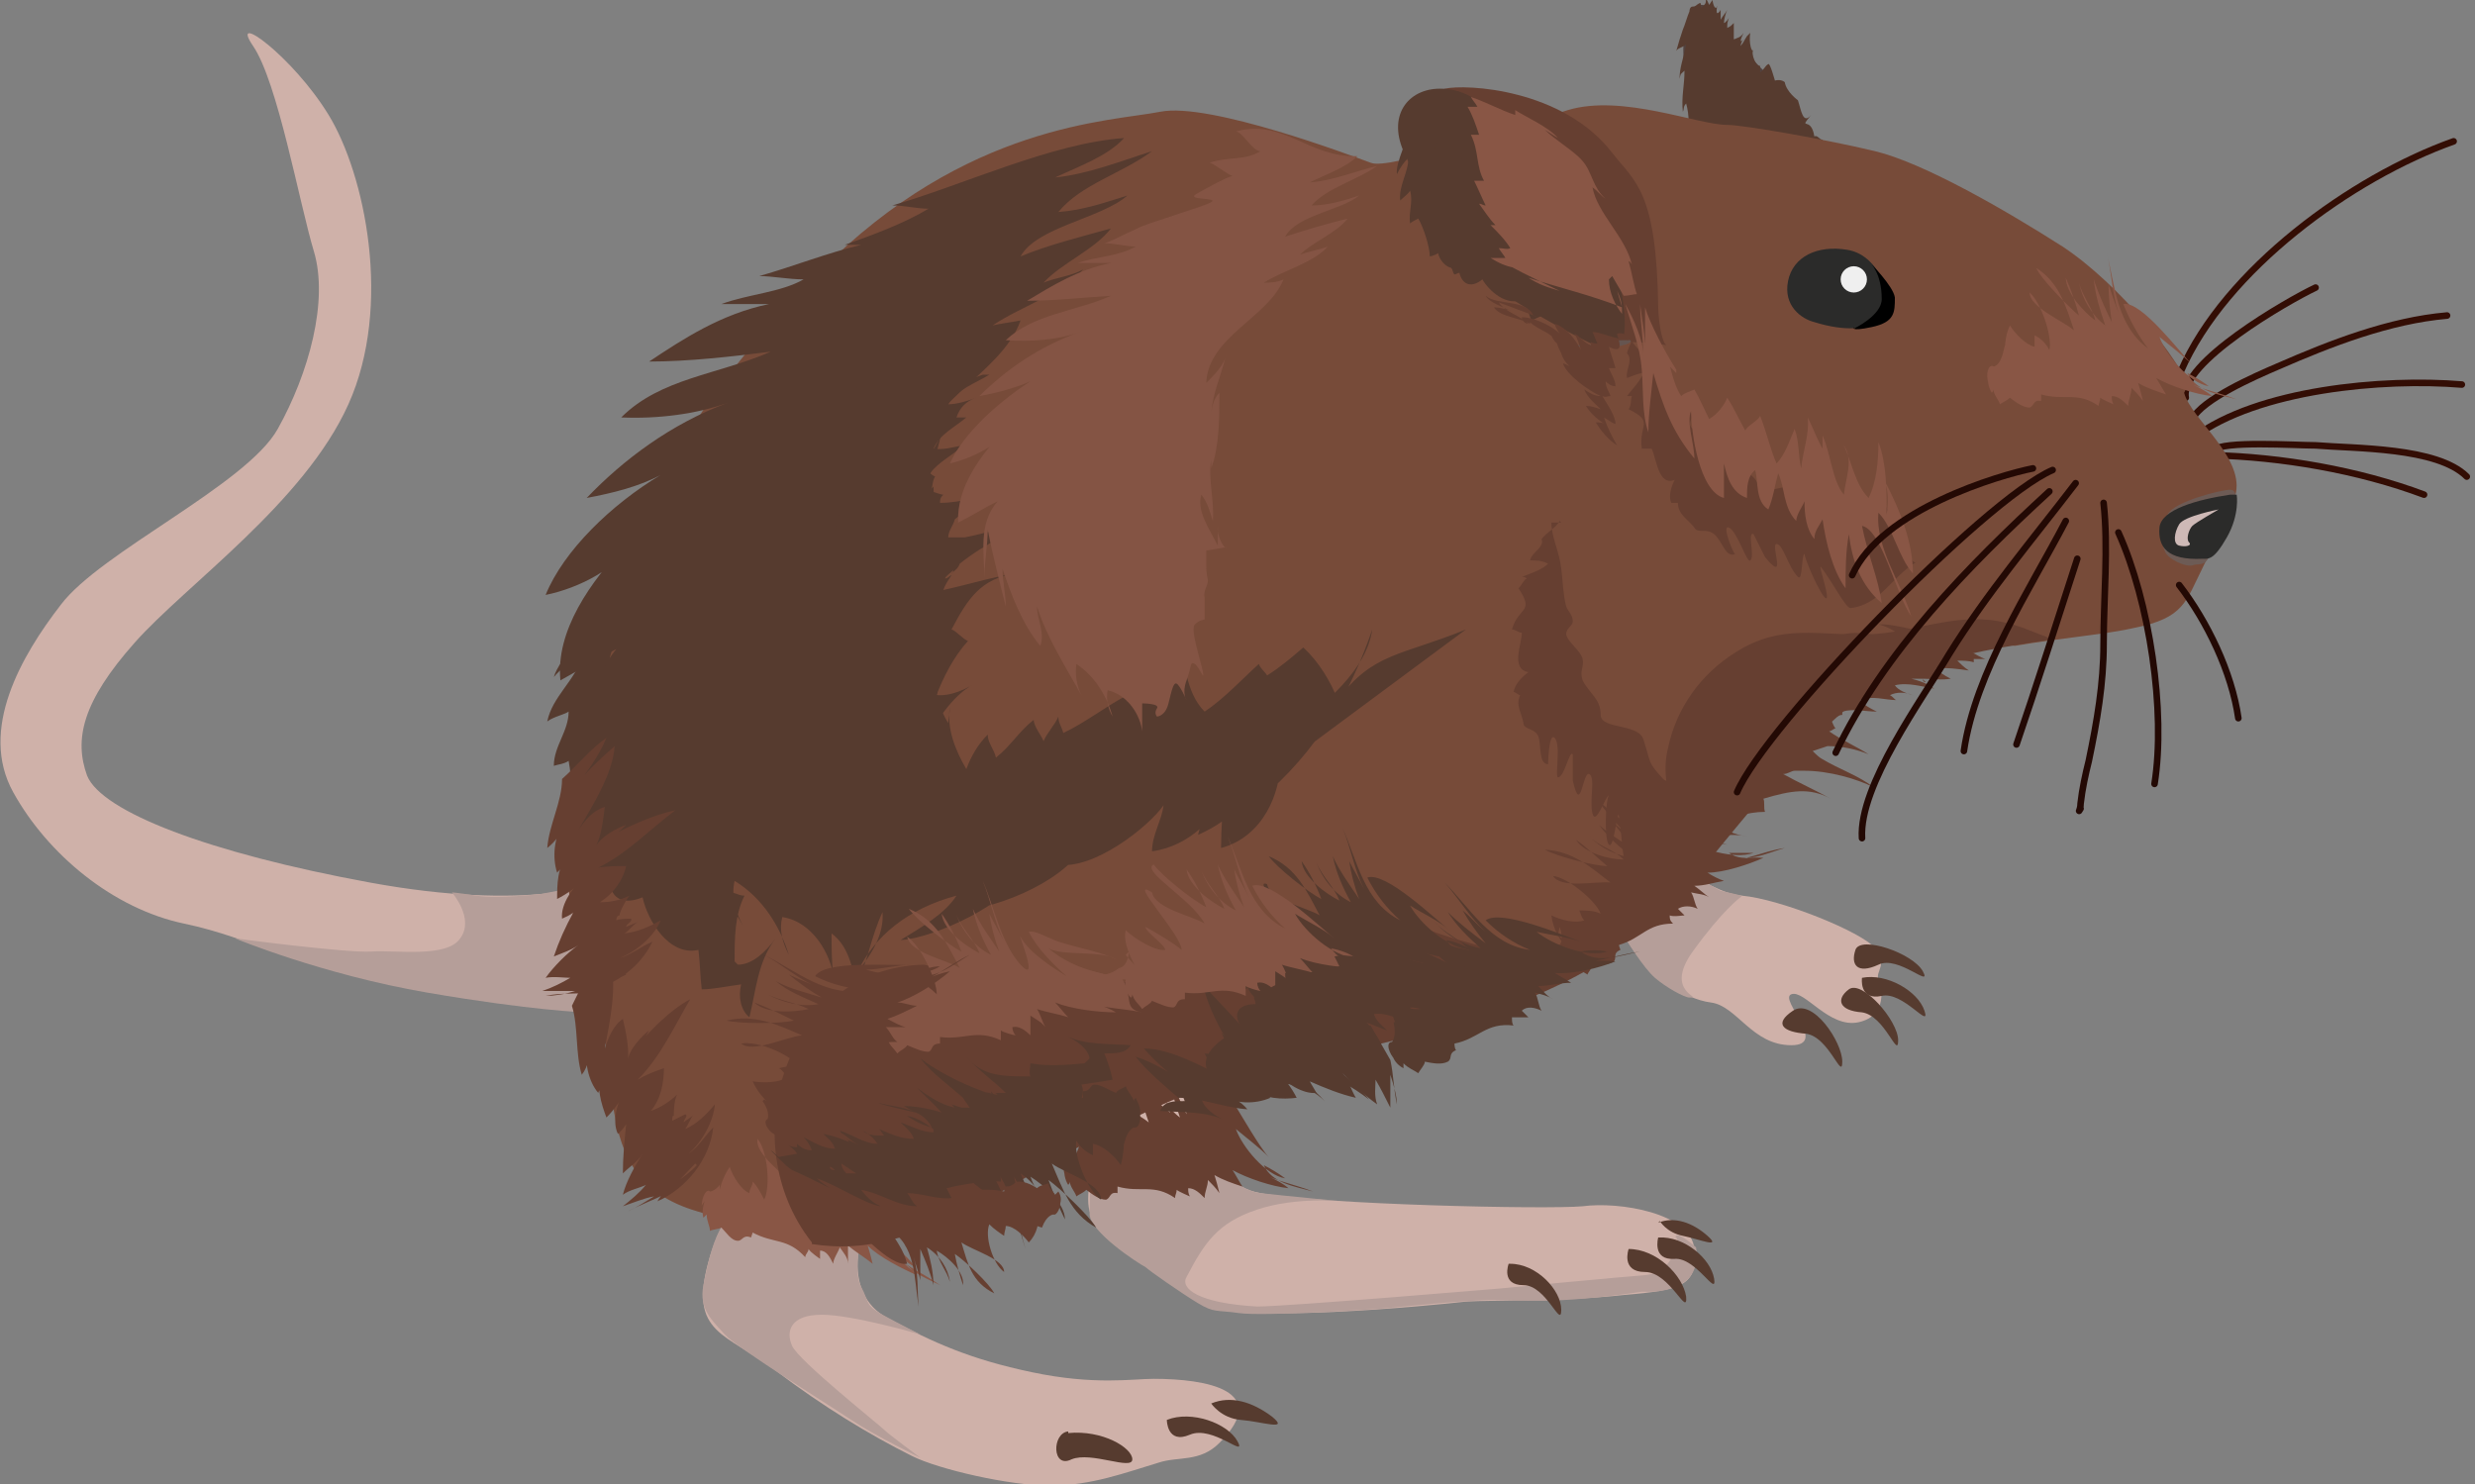 <?xml version="1.0" encoding="UTF-8"?>
<svg id="Livello_1" data-name="Livello 1" xmlns="http://www.w3.org/2000/svg" version="1.1" viewBox="0 0 150.6 90.3">
  <rect x="0" y="0" width="150.6" height="90.3" fill="#808080" stroke="none"/>
  <defs>
    <style>
      .cls-1 {
        fill: #895645;
      }

      .cls-1, .cls-2, .cls-3, .cls-4, .cls-5, .cls-6, .cls-7, .cls-8, .cls-9, .cls-10, .cls-11, .cls-12, .cls-13, .cls-14 {
        stroke-width: 0px;
      }

      .cls-15 {
        opacity: 0;
      }

      .cls-2 {
        fill: #665550;
      }

      .cls-16 {
        stroke: #330d04;
      }

      .cls-16, .cls-17 {
        fill: none;
        stroke-linecap: round;
        stroke-linejoin: round;
        stroke-width: .4px;
      }

      .cls-3 {
        fill: #ceb9b6;
      }

      .cls-4 {
        fill: #774b39;
      }

      .cls-5 {
        fill: #663f31;
      }

      .cls-6 {
        fill: #000;
      }

      .cls-7 {
        fill: #563b2f;
      }

      .cls-8 {
        fill: #51423f;
      }

      .cls-9 {
        fill: #cfb1a9;
      }

      .cls-10 {
        fill: #6d5b55;
      }

      .cls-11 {
        fill: #2b2b2a;
      }

      .cls-12 {
        fill: #b59e99;
      }

      .cls-17 {
        stroke: #230904;
      }

      .cls-13 {
        fill: #efefef;
      }

      .cls-14 {
        fill: #845444;
      }
    </style>
  </defs>
  <path class="cls-9" d="M98.6,50.4c2,.9,5.1,3.9,7.4,4.1,2.3.2,7.3,2.2,8.1,3.2.8,1,0,1.4.2,1.9.2.4.6,2.2-1.2,2.6-1.8.4-3.3-2-4.1-1.7-.8.3,2.3,3.1,0,3.1-2.4,0-3.3-2.4-4.9-2.6-1.6-.2-3.9-1.7-5.1-3.8-1.2-2.1-3-6.4-3-6.4l2.6-.3Z"/>
  <path class="cls-12" d="M106,54.5l-1.3-.3-2.2-1.2-4,3.3.4.8s1.1,1.8,1.8,2.4,1.8,1.2,2.1,1.2c.9,0-1.6-.3.2-2.8,1.8-2.5,2.9-3.3,2.9-3.3Z"/>
  <g>
    <path class="cls-16" d="M149.3,8.6c-6.2,2.2-13.9,7.8-16.6,14"/>
    <path class="cls-16" d="M140.9,17.5c-1.7.8-8.3,4.6-7.9,6.7"/>
    <path class="cls-16" d="M148.9,19.2c-3.5.3-7.1,1.7-10.3,3.1-1.4.6-4.6,2-5.2,3.2"/>
    <path class="cls-16" d="M149.8,23.4c-4.8-.4-12.4.3-16.3,3.2"/>
    <path class="cls-16" d="M150.1,29c-1.8-1.8-6.8-1.7-9.2-1.9-1.2,0-5.7-.3-6.2.3"/>
    <path class="cls-16" d="M147.5,30.1c-4-1.5-8.7-2.3-12.9-2.4"/>
  </g>
  <path class="cls-9" d="M77.5,63.5c-3.1,4.5-4.5,8.4-.8,9.1,3.7.7,17.4,1,19.6.8,2.2-.3,6.6.4,6.8,2.6.2,2.2-.7,2.5-4.3,2.8-3.6.4-7.9.3-9.6.4-1.7.2-14.7,1.5-16.3,0-1.7-1.4-6-3.5-6.6-5.5-.6-2,2.2-10.6,2.2-10.6l9.1.3Z"/>
  <path class="cls-12" d="M73.2,69.9s1.7,2.5,3.5,2.7,5,.5,5,.5c0,0-2.8-.3-5.2.5s-3.2,2-4.3,4.1c-.4.7.7,1.6,4.3,1.8,1.8,0,14.8-1.1,14.8-1.1,0,0,7.3-.7,8.7-.8s1.8-1.1,2-1.8-.2-.4,0-.6,1.2.7,1.2.7c0,0,.3,1.4-.7,2.1s-2.2.6-2.6.6c-5.4.8-7.4.5-9,.5s-5.5.4-6.5.5-7.6.5-9,.3-1.5,0-2.5-.6-3-2-3.2-2.2c-.4-.2-3.5-2.2-3.4-3.3,0-1.1.1-2.7.1-2.7l6.8-1.2Z"/>
  <path class="cls-9" d="M54.3,71.4c-2.4,3.3-3.1,7.3-.3,8.8s5,2.5,8.8,3.3,6.1.4,7.4.4c3.2,0,7.2.7,4,3.9-1.2,1.2-2.5.8-3.7,1.2-2,.6-4.1,1.4-6.6,1.4s-6.8-1-8.4-1.8c-2.6-1.3-5.4-3-8.3-5.2-3-2.3-5.3-2.2-4.1-6.6,1.2-4.5,4.9-6.8,4.9-6.8l6.4,1.5Z"/>
  <path class="cls-12" d="M52.4,75.4s-.5,2,0,2.9c.5.9.2,1.1,1.3,1.7s2.3,1.2,2.3,1.2c0,0-4.1-1.2-6-1.2s-2.2,1-1.8,1.9,5.3,4.8,5.6,5.1,2.2,1.7,2.2,1.7c0,0-2.7-1.3-4.2-2.3s-7-4.4-7.7-5.2-1.6-1.5-1.3-3,.6-2.8,1.2-3.7c.5-.8,8.5.9,8.5.9Z"/>
  <path class="cls-7" d="M73.7,85.4c1.2-.5,2.5-.1,3.7.8,1.1.9-.6.3-1.9.2-1.2-.1-1.8-1-1.8-1Z"/>
  <path class="cls-7" d="M71,86.4c1.5-.6,3.7.2,4.3,1.3.6,1.1-1.5-1-2.9-.4s-1.4-.9-1.4-.9Z"/>
  <path class="cls-7" d="M112.9,57.8c.3-.9,3.5.2,4.1,1.3.6,1.1-1.5-1-2.7-.4-1.3.6-1.7,0-1.4-.9Z"/>
  <path class="cls-7" d="M113.3,59.5c1.5-.3,3.4.8,3.8,2,.4,1.2-1.3-1.2-2.6-.9-1.4.3-1.2-1.1-1.2-1.1Z"/>
  <path class="cls-7" d="M112.5,60.2c.8-.6,3,1.9,3,3.1,0,1.2-.8-1.5-2.2-1.7-1.4-.1-1.6-.8-.8-1.4Z"/>
  <path class="cls-7" d="M109.1,61.5c1.2-.8,3,1.9,3,3.1,0,1.2-.8-1.5-2.2-1.7-1.4-.1-2-.6-.8-1.4Z"/>
  <path class="cls-7" d="M100.9,74.4c1-.4,2.1,0,3,.8.9.8-.5.2-1.5,0-1-.2-1.4-.9-1.4-.9Z"/>
  <path class="cls-7" d="M100.9,75.3c1.6-.1,3.2,1.3,3.4,2.5.2,1.2-1.1-1.3-2.4-1.2-1.4.1-1-1.3-1-1.3Z"/>
  <path class="cls-7" d="M91.9,76.9c1.6,0,3.1,1.6,3.1,2.8,0,1.2-.9-1.5-2.3-1.5-1.4,0-.9-1.3-.9-1.3Z"/>
  <path class="cls-7" d="M99.1,76c1.7,0,3.3,1.6,3.5,2.9.1,1.3-1-1.5-2.5-1.5-1.5,0-1-1.4-1-1.4Z"/>
  <path class="cls-7" d="M65,87.2c2.1-.2,3.9.9,3.9,1.6,0,.7-2.5-.5-3.7,0-1.2.6-1.2-1.6-.2-1.7Z"/>
  <path class="cls-9" d="M36.5,53.7s-4.2,1.8-14,0c-9.8-1.8-16.3-4.3-17.2-6.5-.8-2.2-.3-4.5,2.9-8.1,3.1-3.5,10.3-8.5,13-14.5,2.7-6,1-14-1.2-17.6-2.2-3.6-6.1-6.4-4.6-4.2,1.5,2.2,2.8,9.5,3.7,12.5s-.3,7.4-2.2,10.8c-1.9,3.4-10.8,7.5-13.2,10.7-2.4,3.1-5,7.6-2.9,11.4,2.1,3.8,6.1,7.1,10.4,8s6.3,2.6,14.5,3.9c8.1,1.4,14.5,2.1,14.5,2.1l-3.6-8.6Z"/>
  <path class="cls-12" d="M32.9,54.4s-2.6.3-3.9.1-1.5-.2-1.5-.2c0,0,1.4,1.6.5,2.8-.8,1.2-3.9.7-5.4.8s-8.3-.8-8.3-.8c0,0,5.3,2.2,11.7,3.3s9.6,1.2,9.6,1.2l.9-7.9-3.6.7Z"/>
  <path class="cls-8" d="M109.9,10.4c-.2-1.8,0-3.6-1-4.6-1.1-1-3.2-3-4.2-4.4-.9-1.4-1.6-1.8-2.2.8-.5,2.6,1.7,7.1,2,7.2.2,0,5.4,1,5.4,1Z"/>
  <path class="cls-7" d="M111.2,10.6c-.2-.8-.4-1.4-.3-2.1-.2,0-.3-.3-.5-.2-.2-1.3-1-.3-.2-1.3-.5.6-.6-.3-.8-.9,0,0-.7-.5-.8-1.1,0,0-.2-.2-.6-.1,0,0-.3-1.1-.4-1-.2.1-.3.4-.5.5,0-.1,0-.5,0-.4-.2.1-.6-.7-.4-1-.1.3-.3-.4-.2-1,0,0-.1.1-.2.2-.2.3-.2.4-.4.6,0,0,.1-.4.2-.4,0,0-.4.4,0-.4-.2.3-.4.3-.6.4,0-.5,0-.5,0-1-.2.2-.2.2-.4.3,0-.3,0-.3.1-.6,0,0-.2.3-.3.3,0-.2.1-.6.2-.8-.1.2-.3.4-.4.6v-.6s-.1.2-.2.2,0-.6,0-.4c-.2.3-.3-.4-.3-.4l-.2.3c0,0-.2-.5-.2-.3s0,.2-.2.4,0-.3-.2-.2-.2.2-.4.2-.2.3-.2.3c-.1.2-.3.9-.4,1.1-.2.6-.2.6-.4,1.3.1-.2.4-.2.6-.4-.2,1-.4,1.4-.4,2.1.1-.4,0-.2.3-.5,0,.9-.2,1.6-.1,2.5.1-.2,0-.3.2-.5.2.7.2,1.5,0,2.2.1-.1,0-.6.2-.7.3.5.1.5.1,1.1.1,0,.8,1.7.9,1.6,0,.4,0,1,.4,1.1,0,.1.2.8.3.9.1,0,.3-.8.5-.8.2.9.7,1,1.2.4.4.8,1.4,1.8,2.2,1.2.2.4.3.9.5,1.3.3-.2.8-.4,1.1-.6,0,.5.2.9.6,1.1,0-1,.6-3.7.9-4.7-.2.5,0,0-.5.2Z"/>
  <path class="cls-4" d="M133.1,23.5c-.3-1.4-4.1-6.2-7.6-8.5-3.6-2.3-8.5-5.1-11.4-5.8-2.9-.7-8-1.6-9-1.6-1.8,0-6.4-1.9-9.7-.9-3.3,1-10.9,3.7-12,3.2-1.1-.4-9.8-3.7-12.8-3.1-3,.6-11.8.7-20.7,9.7-8.9,9-11.4,15.6-12.9,21.2-1.5,5.6-4.1,13.6-1.4,20.3,2.7,6.7-.3,13.6,6.8,15.7,2.7.8,4.8,1.6,6.8,1.9-.2-.5,0-1.1.3-1.5v-.8c0-1.3,1.7-1.7,2.4-.6.3.4.5.7.6,1.1,2-1,4.1-1.9,6.2-2.8.4-.2.8-.2,1.2,0,.3-.2.6-.4.8-.5,0-.3.3-.6.6-.7,1-.6,2-1.2,3-1.8,0-.1.2-.3.4-.4.7-.5,1.5-.9,2.2-1.3.4-.3.8-.6,1.2-.9.3-.2.7-.3,1-.2.6-.2,1.1-.5,1.7-.7.3-.1.5-.3.8-.4.3-.2.6-.2.8-.1.2,0,.5-.2.7-.2.1,0,.3-.2.4-.2.4,0,.7-.2,1.1-.2,1.6-.4,3.2-.8,4.9-1,.3,0,.6,0,.8,0,1.5-.2,2.9-.5,4.4-.8,0,0,0,0,0,0,1.9-1,6.6-3,8.7-1.2,2.7-1.2,5.3-2.7,7.1-4.7,1.2-1.3,2.5-2.8,3.8-4.4-.4-.3-.6-.7-.5-1.3.7-2.4,3.5-4.4,5.8-5.5.7-.6,1.4-1.2,2-1.6.2-.2.5-.3.7-.5,0-.3.2-.6.6-.8,1.2-.6,2.4-1.1,3.6-1.4,1.9-.8,4-1.2,6.1-.9h0s0,0,0,0c2.9-.5,5.6-.7,7.3-1.1,3-.6,3.1-1.6,4.1-3.6.6-1.2,2-4.4,2-4.4.7-2.3-2.7-4.7-3.1-6.3Z"/>
  <path class="cls-5" d="M94.8,56.9c.3.2.5.5.7.9-.6-.5-1-1.3-1.1-2.1.6.3,1.5.5,2,.3-.2-.2-.2-.4-.3-.6.4,0,.9,0,1.3.2-.3-.8-2-2.2-2.9-2.3.5.8,2.6.3,3.5.4-1.3-1-2.3-1.9-4-2,.7.4,3,1,3.8,1-.6-.5-1.2-1.1-1.9-1.6.5.8,2,1.2,2.9,1.2-.6-.6-1.5-.8-2.1-1.4.7.7,1.7,1.2,2.7,1.3-.8-.6-1.5-1.2-2.1-2,.7.6,1.5,1.1,2.3,1.6-.5-.5-1-1.2-1.5-1.8.5.4.9.8,1.4,1.2-1-.8-1.7-1.8-2.5-2.7,1.6,1.4,3.3,2.7,2.5,2,.3-.3,1.1-1.3,1.9-.8,1.1.6,3,1.5,3.7,1.7-.8-.2-1.8-.2-2.6-.4,1,.7,3,1.3,4.2.9-.5,0-1.1,0-1.5,0,1,.7,2.3,0,3.4-.3-1.4.2-2.6.9-4,.8.8,0,1.8-.3,2.7-.2-.9.4-2.4.9-3.4.9.3.2.7.4,1,.5-.6.1-1.2.3-1.8.3.3.2.6.5.9.7-.3-.2-.7-.2-1.1-.3.2.3.2.7.4,1-.4-.2-.9-.2-1.2,0,.1.1.3.3.4.4-.1,0-.7.1-.9,0,0,.2,0,.3.2.5-1.6,0-1.9.9-3.3,1.3,0,0,.1.3.1.3-.5.2-.2.5-.4.7-.3.2-.8.2-1.3.2,0,.2-.3.5-.3.6-.3-.2-.6-.3-.9-.5,0,0,0,.2,0,.2-.4-.2-.7-.5-.7-.9,0,.1.1.3.2.4-.4-.4-.6-1-.3-1,0,0,.3-.3,0-1.1Z"/>
  <path class="cls-5" d="M99.5,20.1c0,.4-.4.9-.5,1.4.4.4-.1,1,0,1.5.3-.1.7-.3,1-.3-.2.5-.7,1-1,1.4.1,0,.2,0,.3,0-.1.2,0,.5-.2.8,1.6.8.6.9.8,2.4.1,0,.4,0,.6,0,.3.6.4,2.3,1.4,1.9-.2.4-.4,1-.2,1.4.1,0,.3,0,.4,0,0,.7.6,1,1,1.5.2.4.7,0,1.2.4s.7,1.5,1.3,1.2c0,.3-.9-1.8-.4-1.6s1.1,2.2,1.3,2c.3-.2-.2-1.8.2-1.6,0,0,.7,1.4.7,1.4,1.4,1.7.3-.8.7-.8s.7,1.4,1.3,2c.3.3.2-1.3.4-1.4,0,.3,1,2.6,1.3,2.7s-.5-2.1-.3-1.9c.7.9,1.5,2.5,1.8,2.5,1.8-.2,2.5-1.9,4-2.8-.5.3-1.6-3.6-2.1-3.6.2-.7-1.7,1-2.3.7-1.4-.6-1-.5-2.2-1.6-.7-.7-2.6.7-3-.2-.4-.9-1.2-.8-1.9-1.4-.5-.4-.3-.8-.6-1.2-.3-.4-1.3-.5-1.6-.9-.2-.3.2-.7,0-.9-.2-.3-.6-.4-.8-.7-.5-.6-.8-1.3-1.3-1.9-.6-.8-1.4-1.4-1.8-2.2l.5-.2Z"/>
  <path class="cls-5" d="M94.9,31.7c-.2.4-.8.7-1.1,1.1.2.5-.6.8-.7,1.3.4,0,.7,0,1.1.2-.4.4-1.1.6-1.6.8.1,0,.2,0,.3.1-.2.1-.3.4-.5.6,1,1.5,0,1.1-.4,2.5.2,0,.4.2.6.2,0,.7-.7,2.2.4,2.4-.4.3-.8.7-.9,1.2.1,0,.3.2.4.2-.3.6.1,1.1.2,1.7,0,.4.7.3.9.8s0,1.7.6,1.7c0,.3,0-2,.4-1.6s0,2.4.2,2.4c.4,0,.7-1.7.9-1.4,0,0,0,1.6,0,1.6.5,2.2.6-.6,1-.4s0,1.6.2,2.4.8-1.1,1-1.1c-.2.2-.3,2.7,0,3s.5-2.1.6-1.8c.2,1.1.2,2.9.5,3,1.7.6,3.1-.6,4.9-.6-.6,0,.2-4-.3-4.2.5-.6-1.9.1-2.4-.4-1-1.1-.7-.9-1.2-2.4-.3-1-2.6-.6-2.6-1.5,0-1-.7-1.3-1.1-2.1-.2-.6.1-.8,0-1.3-.1-.5-.9-1-1-1.5,0-.4.4-.5.4-.8,0-.4-.3-.6-.4-.9-.2-.8-.2-1.5-.3-2.3-.1-1-.6-1.9-.6-2.8h.6Z"/>
  <path class="cls-5" d="M101.3,20.9c-.3-.5-.4-1.9-.4-2.2-.1-7.1-1.4-7.6-2.8-9.4-3-3.9-8.9-4.2-10.2-3.9-1.3.3,8.8,16,10.1,15.6,1.2-.4,3.4,0,3.4,0Z"/>
  <path class="cls-1" d="M102,22.5c-.7-1.1-1.6-2.8-1.9-3.8,0,.8,0,1.7,0,2.5,0-.9-.2-1.8-.3-2.7,0,1.1.2,2.1.2,3.2,0-1-.6-2.3-1.1-3.2.4,1.4.9,2.6,1,4,.1,1.2,0,2.7.4,3.8,0-1.2.2-2.5.3-3.6.6,2,1.1,3.5,2.5,5.2,0-.9-.5-2.2-.2-2.9,0,1.3.5,4.9,2,5.3,0-.7,0-1.4,0-2.1.2.9.5,1.8,1.4,2.1,0-.6,0-1.3.5-1.7.2.7,0,1.9.8,2.4.3-.7.4-1.5.6-2.2.4.8.3,2.1,1.1,2.9,0-.4.4-.9.5-1.2,0,.8.1,1.7.6,2.3,0-.5.3-.8.5-1.2.2,1.4.6,3.1,1.4,4.2,0-1.1,0-2.2.2-3.3.2,1.6.7,3.1,2,4.2-.2-1.5-.9-3.1-1.2-4.7,1.2.2,2.1,4.3,3,5.5-.6-2-2.2-4.2-2-6.3.9.9,1.2,2.7,2.1,3.7,0-1.9-.8-3.9-1.7-5.6.2.6.2,1.3.1,2,0-1.4,0-3.1-.5-4.4,0,1.1-.1,2.4-.6,3.4-.8-.8-1-2.1-1.5-3.2.6.9.1,2,0,3-.7-.8-.8-2.5-1.3-3.6,0,.3,0,.6,0,.8-.3-.5-.6-1.3-.9-1.9.1,1.1-.3,2-.4,3.1-.2-.8-.1-1.6-.4-2.4-.3.7-.6,1.6-1.1,2.1-.4-.9-.6-1.9-1-2.9-.1.3-.8.6-.9.9-.4-.7-.7-1.4-1.1-2-.2.5-.6,1-1.1,1.3-.3-.6-.6-1.3-.9-1.8-.2.1-.6.2-.8.4-.6-.9-.6-2-1.1-2.9-.2,0-.4,0-.6.1l1.4,1.4Z"/>
  <path class="cls-7" d="M98.8,20.5c.5-2.8-1.9-9.7-5.3-11.8-3.4-2.2-3.8-3.2-5.7-3.3-2-.1-3.4,1.5-2.4,3.8,1,2.3,2,3.1,2.3,4.8.3,1.8,4.4,4.6,9.7,7.2.3.1,1.5-.6,1.5-.6Z"/>
  <path class="cls-7" d="M94.6,18.4c-.2-.8-.4-1.6-.4-2.3-.2,0-.5,0-.7,0-.3-1.2-.3-2.1.5-3-.6.6-1.1,1.4-1.6,2.1,0-.2,0-.4-.1-.6,0,0,0,.2,0,.2,0-.1,0-.3,0-.4,0,0,0,.1,0,.2,0-.1,0-.3,0-.4.2-1.1.8-2.3,1.3-3-.7.7-1.2,1.5-1.8,2.2-.1.1-.3.3-.5.4,0-.2-.1-.4-.2-.6,0-.6.4-1.3.7-1.8-.4.4-.9,1.2-1.5,1.7,0,0,0-.2,0-.3,0,0-.4.1-.4.2,0-.2-.2-.3-.2-.5,0,0-.1,0-.2,0,0-.5.2-1,.3-1.5-.2.3-.4.6-.7.7-.2-.6.1-1.1.2-1.6,0,0-.2.2-.3.2-.1-.3-.1-.7,0-1-.1.3-.4.6-.6.8-.1-.6.3-1.2.4-1.8,0,0-.1.1-.2.2-.2.3-.3.5-.5.8l.2-.5s0,0,.1-.1c0,0-.1.1-.2.1,0-.4.2-.8.2-1.2-.2.2-.4.5-.7.6,0-.5.2-1,.3-1.5-.2.2-.4.4-.6.5,0-.3,0-.5.2-.7,0,0-.1,0-.2,0,0-.1,0-.3.1-.5-.1.2-.3.4-.5.5l-.3-.7c0-.1.2-.3.3-.4h0c-.1.1-.3.3-.4.4,0,0,0,0,0,0-.1.2-.3.4-.4.6-.2.6-.4,1.2-.7,1.8.1-.2.3-.5.4-.7-.2.9-1,2.4-.9,3.1.2-.4.4-.7.7-1,0,.9-.6,1.7-.5,2.6.2-.2.5-.4.6-.6.2.7-.1,1.3,0,2,.1-.1.3-.2.5-.3.3.5.7,1.7.7,2.3.1,0,.4-.1.5-.2.1.4.4.8.8.9.1.1.1.3.2.4.1,0,.2-.1.3-.1.2.8.8.9,1.4.4.4.7,1.5,1.7,2.5,1.2.2.4.3.9.5,1.3.4-.2.9-.4,1.3-.6,0,.5.2.9.7,1,0-1-.3-2,0-2.9-.2.5-.5,1.1-1,1.3ZM87.3,8.3c0,0,0,.2-.1.3,0,0,0-.2,0-.3,0,0,0,0,0,0ZM87.5,8.7c-.2.2-.3.5-.4.7,0-.2,0-.3,0-.5.1-.1.3-.2.5-.3Z"/>
  <path class="cls-1" d="M97.9,17c0,.8.4,1.6.8,2.1,0-.5,0-.8-.3-1.4.1.3.2.7.3,1-2.1-.8-3.5-1.1-5.7-1.8.6.4,1.2.6,1.9.8-1-.5-2.1-1-3-1.5,0,0,.2.1.3.1-.6-.1-1-.3-1.5-.6.3,0,.6,0,.9,0-.1-.2-.3-.4-.4-.6.3,0,.5.1.7,0-.3-.5-.8-1-1.2-1.4,0,0,.2,0,.3,0-.4-.4-.7-.9-1-1.3.2,0,.2.1.4.1-.2-.4-.5-1.1-.7-1.5.2,0,.4,0,.6,0-.5-.9-.3-1.8-.8-2.8.2,0,.4,0,.5,0-.2-.6-.4-1.2-.7-1.7,0,0,.5,0,.6,0-.1-.2-.3-.4-.4-.6.9.3,1.8.8,2.7,1.1,0-.1,0-.2,0-.3.6.4,2,1,2.6,1.7-.3-.2-.5-.3-.8-.5.6.6,1.8,1.3,2.3,1.9.6.7.6,1.6,1.4,2.3-.3-.2-.5-.5-.8-.7.3,1.6,2,3,2.4,4.7,0,0-.1-.2-.2-.2.2.7.3,1.4.5,2-.2,0-.5.1-.8.1l-.7-1.2Z"/>
  <path class="cls-2" d="M99.2,20.7s.3.2-.9.4c-.6,0-1.4,0-2.1,0-.3,0-.6-.1-.9-.1-.2,0-.3,0-.3,0,0,0,.1,0,.4,0,.2,0,.5,0,.9,0,.7,0,1.5-.2,2-.3,1.2-.1.9.1.9.1Z"/>
  <path class="cls-5" d="M116.4,40.7c-4.1,1.3-8.4,6.8-12.2,11.4-2.1-1.4-3.3-4.2-2.7-6.6.5-2.4,2-4.5,4.1-5.8,2.8-1.8,5.1-1,8.1-1.1,2.7-.1,5.2-1.3,7.9-.8,1.2.2,2.2.7,3.3,1.1-2.7.4-5.7.9-8.4,1.8Z"/>
  <path class="cls-5" d="M104.2,50.2c1-.4,2.1-.8,3.2-.8-.1-.2,0-.6-.1-.8,1.7-.5,2.8-.7,4.1,0-.9-.5-2-1-2.9-1.5.3,0,.5-.2.7-.2-.1,0-.2,0-.3,0,.2,0,.4,0,.5,0,0,0-.1,0-.2,0,.2,0,.4,0,.6,0,1.5,0,3.2.5,4.2,1-.9-.7-2.1-1.1-3.1-1.7-.2-.1-.4-.3-.6-.5.3-.1.6-.2.9-.3.9,0,1.8.2,2.5.5-.6-.4-1.7-.9-2.4-1.4.1,0,.2-.1.4-.2-.1,0-.2-.4-.3-.5.2,0,.4-.3.7-.3,0,0,0-.1,0-.2.7-.2,1.4,0,2.1,0-.4-.2-.8-.4-1-.7.7-.3,1.5,0,2.2,0-.1,0-.2-.2-.4-.3.4-.2.9-.2,1.4,0-.4-.1-.9-.3-1.1-.6.8-.2,1.7.1,2.4.2,0,0-.2-.1-.3-.2-.4-.2-.7-.3-1.1-.4h.7c0,.2.1.2.2.2,0,0-.2-.1-.2-.2.6,0,1.1.1,1.7,0-.4-.2-.7-.4-.9-.6.7-.1,1.3,0,2,.1-.3-.2-.5-.4-.7-.6.3,0,.7,0,1,.1,0,0,0-.1,0-.2.2,0,.4,0,.7,0-.3-.1-.6-.3-.8-.4l1-.4c.2,0,.4.2.6.2h0c-.2-.2-.5-.3-.7-.4,0,0,0,0,0,0-.3-.1-.5-.2-.8-.4-.8-.1-1.6-.3-2.5-.5.3.1.6.2.9.4-1.3,0-3.3-.7-4.2-.6.5.1,1,.4,1.4.7-1.2.2-2.3-.4-3.5-.1.3.1.6.5.8.7-.9.3-1.8,0-2.7.4.2.1.3.3.4.5-.7.4-2.3,1.1-3.1,1.3.1.2.2.4.3.5-.6.2-1,.5-1.2,1-.2.2-.4.2-.6.3,0,.1.2.2.2.3-1.1.4-1.2,1.1-.4,1.6-1,.6-2.2,2.1-1.4,3-.6.3-1.2.5-1.7.8.3.4.6.9.9,1.4-.7.1-1.2.4-1.4.9,1.3-.2,2.7-.7,4-.4-.7-.1-1.6-.4-1.8-1ZM117.4,40.1c-.1,0-.2,0-.4,0,.1,0,.2,0,.4,0,0,0,0,0,0,0ZM116.8,40.4c-.3-.1-.7-.3-1.1-.4.2,0,.4,0,.6,0,.2.1.4.3.4.5Z"/>
  <path class="cls-1" d="M43.8,72.1c0,.4,0,.8-.1,1.1,0-.8.3-1.6.7-2.2.2.6.7,1.4,1.2,1.6,0-.3.2-.4.2-.7.3.3.5.7.7,1.1.4-.8.2-3-.4-3.7-.2.9,1.6,2.1,2.1,2.8-.2-1.6-.2-3-1.4-4.3.2.8,1.4,2.8,1.9,3.4,0-.8,0-1.7-.2-2.4-.2.9.6,2.3,1.2,2.9,0-.9-.4-1.6-.4-2.5,0,1,.3,2.1.9,2.9-.1-1-.2-1.9,0-2.9,0,1,.3,1.9.5,2.8,0-.8.1-1.5.3-2.3,0,.6,0,1.2.1,1.8-.1-1.2.1-2.5.2-3.7,0,2.1-.4,4.4,1.1,6.2-.4-.9-.7-1.9-.8-3,1.1,0,2.7,3.6,3.3,4.6-.4-.7-1.1-1.4-1.5-2.1.2,1.2,1.1,3.1,2.3,3.6-.3-.4-.7-.8-1.1-1.1.2,1.2,1.6,1.7,2.6,2.2-1.1-.8-2.5-1.3-3.4-2.4.6.6,1.4,1.1,2,1.8-.9-.4-2.3-1.1-3-1.8.1.3.2.7.3,1.1-.5-.4-1-.7-1.5-1.1,0,.4,0,.8,0,1.1,0-.4-.3-.7-.5-1-.1.3-.4.7-.4,1-.2-.4-.4-.8-.8-.8,0,.2,0,.4,0,.5,0,0-.6-.4-.7-.6,0,.2-.2.3-.2.5-1.1-1.2-1.9-.8-3.2-1.5,0,0-.1.3-.1.3-.5-.2-.5.2-.8.2-.4,0-.7-.5-1-.8-.2.1-.5.1-.7.2,0-.3-.2-.6-.2-1,0,0-.1.1-.2.2-.1-.4,0-.8.1-1.1,0,.1-.2.3-.2.4,0-.6.3-1.1.5-.9,0,0,.4,0,.8-.7Z"/>
  <path class="cls-5" d="M65.7,69.2c0,.3.2.7.1,1.1-.2-.7-.1-1.7.2-2.3.3.5,1,1.2,1.5,1.3,0-.3,0-.5,0-.7.4.2.7.5.9.9.2-.8-.5-2.9-1.2-3.5,0,.9,2,1.7,2.7,2.3-.5-1.5-.9-2.9-2.3-3.8.3.7,2,2.4,2.6,2.9-.2-.8-.5-1.6-.8-2.3,0,.9,1.1,2.1,1.8,2.6-.2-.8-.8-1.5-1-2.3.2,1,.8,2,1.6,2.6-.3-.9-.6-1.8-.7-2.8.3.9.7,1.8,1.1,2.6-.1-.7-.2-1.5-.2-2.3.2.6.4,1.2.6,1.7-.4-1.2-.4-2.4-.7-3.6.5,2,1.3,4,1,3.1.4,0,1.6-.5,2.1.3s1.7,2.9,2.2,3.4c-.6-.6-1.4-1.2-2-1.7.4,1.1,1.8,2.8,3,3-.4-.3-.9-.6-1.3-.8.5,1.1,1.9,1.3,3,1.6-1.3-.5-2.7-.7-3.8-1.5.7.5,1.6.7,2.3,1.3-1-.1-2.5-.6-3.4-1.1.2.3.4.7.6,1-.6-.2-1.2-.4-1.7-.7.1.3.2.7.3,1.1-.2-.3-.5-.6-.7-.8,0,.4-.2.7-.2,1.1-.3-.3-.6-.6-1-.6,0,.2,0,.3.1.5,0,0-.7-.3-.8-.4,0,.2-.1.3-.1.5-1.3-.9-2.1-.3-3.5-.7,0,0,0,.3,0,.4-.5-.1-.4.3-.7.4-.4,0-.8-.3-1.2-.6-.2.2-.5.3-.6.4-.1-.3-.4-.6-.4-.9,0,0,0,.1-.1.2-.2-.3-.3-.8-.2-1.1,0,.1,0,.3,0,.5-.2-.5,0-1.2.3-1,0,0,.4,0,.6-.9Z"/>
  <path class="cls-1" d="M122,21c0,.3.2.7.1,1.1-.2-.7-.1-1.7.2-2.3.3.5,1,1.2,1.5,1.3,0-.3,0-.5,0-.7.4.2.7.5.9.9.2-.8-.5-2.9-1.2-3.5,0,.9,2,1.7,2.7,2.3-.5-1.5-.9-2.9-2.3-3.8.3.7,2,2.4,2.6,2.9-.2-.8-.5-1.6-.8-2.3,0,.9,1.1,2.1,1.8,2.6-.2-.8-.8-1.5-1-2.3.2,1,.8,2,1.6,2.6-.3-.9-.6-1.8-.7-2.8.3.9.7,1.8,1.1,2.6-.1-.7-.2-1.5-.2-2.3.2.6.4,1.2.6,1.7-.4-1.2-.4-2.4-.7-3.6.5,2,.6,4.4,2.5,5.8-.6-.8-1.1-1.7-1.5-2.7,1.1-.2,3.4,2.9,4.2,3.7-.6-.6-1.4-1.2-2-1.7.4,1.1,1.8,2.8,3,3-.4-.3-.9-.6-1.3-.8.5,1.1,1.9,1.3,3,1.6-1.3-.5-2.7-.7-3.8-1.5.7.5,1.6.7,2.3,1.3-1-.1-2.5-.6-3.4-1.1.2.3.4.7.6,1-.6-.2-1.2-.4-1.7-.7.1.3.2.7.3,1.1-.2-.3-.5-.6-.7-.8,0,.4-.2.7-.2,1.1-.3-.3-.6-.6-1-.6,0,.2,0,.3.1.5,0,0-.7-.3-.8-.4,0,.2-.1.3-.1.5-1.3-.9-2.1-.3-3.5-.7,0,0,0,.3,0,.4-.5-.1-.4.3-.7.4-.4,0-.8-.3-1.2-.6-.2.2-.5.3-.6.4-.1-.3-.4-.6-.4-.9,0,0,0,.1-.1.2-.2-.3-.3-.8-.2-1.1,0,.1,0,.3,0,.5-.2-.5,0-1.2.3-1,0,0,.4,0,.6-.9Z"/>
  <path class="cls-5" d="M66,60.5c3.4-.9,6.5-2.3,9.9-3,3.9-.7,7.2-2.3,10.8-1,2.6,1,5.3,1.5,8,2.1.7.2,1.4.2,2.1.3-4.6,2.7-10.5,4.1-14.9,5.1-5.9,1.3-9,1.4-19.4,7.6-6.5,3.9-9.8,4.6-13.1,4.1,0,0,0,0,0-.1-4.9-6.2-1.5-16.7,6.8-16.9"/>
  <g>
    <path class="cls-17" d="M136.2,43.7c-.4-2.8-1.9-5.9-3.6-8.1"/>
    <path class="cls-17" d="M128.9,32.4c1.9,4.2,2.9,10.9,2.2,15.3"/>
    <path class="cls-17" d="M128,30.6c.3,2.7,0,5.8,0,8.6,0,2.4-.4,4.7-.9,7.1-.2.8-.4,1.7-.5,2.6,0,.4-.2.6,0,.3"/>
    <path class="cls-17" d="M125.7,31.7c-2.2,4.2-5.5,9.2-6.2,14"/>
    <path class="cls-17" d="M126.4,34c-1.2,3.7-2.5,7.8-3.7,11.3"/>
    <path class="cls-17" d="M126.3,29.4c-2.6,3.4-5.4,6.7-7.7,10.4-1.6,2.7-5.5,8-5.3,11.2"/>
    <path class="cls-17" d="M124.7,29.9c-4.9,4.5-10.1,9.8-13,15.9"/>
    <path class="cls-17" d="M124.9,28.6c-4.2,1.8-17.5,15.6-19.2,19.6"/>
    <path class="cls-17" d="M123.7,28.5c-2,.4-9.2,2.5-11,6.5"/>
  </g>
  <g class="cls-15">
    <path class="cls-6" d="M126.5,49.2v-.8c0,.2,0,.4,0,.5,0,.4-.2.6,0,.3Z"/>
    <path class="cls-6" d="M124.1,41c-.5,1.5-1,3-1.4,4.4l1.4-4.4Z"/>
  </g>
  <path class="cls-7" d="M44.7,58.5c0-1.4,0-2.8.6-4-.4,0-.8-.3-1.2-.3.2-2.1.5-3.5,2.4-4.6-1.2.7-2.5,1.7-3.7,2.6,0-.3,0-.6,0-1,0,.1-.1.2-.2.3,0-.2.2-.4.3-.6,0,0,0,.2,0,.3.1-.2.2-.5.3-.7.9-1.7,2.5-3.3,3.6-4.3-1.4.7-2.7,1.8-4,2.7-.3.1-.7.2-.9.4,0-.4,0-.8,0-1.1.5-1,1.3-1.9,2.1-2.6-.9.5-2.1,1.4-3.2,2,0-.2,0-.3,0-.5-.2,0-.6,0-.8,0,0-.3-.1-.6,0-.9-.1,0-.2,0-.3,0,.2-.9.8-1.6,1.2-2.3-.5.4-1,.7-1.6.8,0-1,.8-1.7,1.2-2.5-.2.1-.4.2-.6.3,0-.6.2-1.2.6-1.6-.4.4-.9.8-1.4,1,.1-1,1.1-1.8,1.6-2.6-.1,0-.3.1-.4.2-.4.3-.8.7-1.2,1l.5-.7c0,0,.2-.1.2-.2-.1,0-.2.1-.3.1.3-.6.8-1.2,1-1.9-.4.3-.9.6-1.4.7.2-.8.9-1.5,1.3-2.2-.4.2-.9.4-1.3.5,0-.4.4-.8.7-1.1-.1,0-.2,0-.3,0,.1-.2.2-.5.4-.7-.3.2-.7.5-1,.6v-1.3c.2-.2.4-.4.6-.6h0c-.3,0-.6.3-.9.5,0,0,0,0,0,0-.3.2-.6.5-.9.7-.6.8-1.3,1.7-2,2.6.3-.3.7-.6,1.1-.8-.8,1.4-2.8,3.4-3.1,4.5.4-.5,1.1-1,1.7-1.2-.4,1.4-1.8,2.4-2.1,3.9.4-.3,1-.4,1.3-.6,0,1.2-.9,2.1-.9,3.3.3-.1.6-.1.9-.3.2,1,.3,3.1,0,4.2.3,0,.6,0,.9,0,0,.8.2,1.5.8,1.9.1.3,0,.5.2.8.2,0,.4-.1.6,0-.1,1.5.8,1.9,2,1.4.3,1.4,1.6,3.6,3.4,3.2.1.8.1,1.6.2,2.4.7,0,1.6-.2,2.4-.3-.2.8,0,1.6.5,2,.4-1.6.5-3.4,1.6-4.8-.6.8-1.4,1.6-2.3,1.6ZM37.9,38.3c0,.1-.2.2-.3.4,0-.1.2-.2.3-.4,0,0,0,0,0,0ZM38.2,39.2c-.4.3-.8.6-1.1,1,0-.3.1-.5.2-.8.3-.2.6-.3.9-.2Z"/>
  <path class="cls-7" d="M77.6,46.7c-1.5,1.6-2.4,3.1-4.7,4.1,1-4.6,9.9-7.6,10.6-12.5-1.3,3.8-3.3,7.4-6.9,10.4.2-.8,1-1.5,1.3-2.3,0,1.8-1,4.5-3.6,5.2,0-1.2.1-2.4.2-3.5-.3,1.5-2.1,3.4-4.4,3.7,0-1,.6-1.9.7-2.8-.9,1.3-4.3,4-6.5,3.6.4-.7,1.1-1.5,1.9-1.8-.5,2.2-4.5,4.2-7.5,4.6,1-.7,2.2-1.3,3.2-2.1-.3,1.5-5,3.8-7.1,3.9,1.3-.8,2.7-1.6,3.4-2.7-3,.8-5,2.5-6,4.6.9-1.1,1.6-2.3,1.5-3.6-.7,1.5-.9,3-1.6,4.5-.2-.9-.4-2.4-1.5-3.2,0,.8,0,1.7.1,2.5-.2-1.2-1.2-3.2-3.1-3.5-.2.8,0,1.5.4,2.3-.5-1.6-1.5-3.4-3.3-4.5-.2.9,0,1.8.5,2.7-1.5-2.5-3.2-5-4.1-7.7.2,1.2.7,2.3.4,3.5-1.7-1.9-2.6-4.6-3.5-6.7,0,1.1.3,2.2.4,3.3-.6-2.2-1.2-4.5-1.7-6.7,0,1.4-.2,2.9-.2,4.3,0-2.2-.7-4.8,1-6.8-1.2.6-2.3,1.3-3.4,1.9-.3-3,1.8-6,4.1-8.4-.4,1.5-3,2.8-5,3.2,1.1-2.7,4-5.5,7-7.3-1.3.7-2.9,1.1-4.5,1.4,2.2-2.3,5.1-4.5,8.6-5.8-1.9.7-4.3,1-6.5.9,2.4-2.4,5.9-2.6,9.1-4-2.4.3-5,.6-7.4.6,2.1-1.4,4.4-2.9,7.3-3.5-.9,0-2,0-2.9,0,1.6-.6,3.6-.7,5-1.5-.9,0-1.9-.2-2.7-.2,2.1-.6,4.1-1.4,6.2-1.9-.3,0-.7,0-1,0,1.7-.6,3.6-1.3,5.1-2.2-.7,0-1.5-.2-2.2-.2,4.2-1.2,9.7-3.8,14.1-4.1-1,1.1-2.7,1.7-4.2,2.4,2-.2,4-1,5.9-1.6-1.9,1.4-4.3,2-5.7,3.7,1.5-.1,2.9-.6,4.2-1-1.6,1.4-5.5,1.9-6.5,3.7,1.7-.7,3.7-1.2,5.5-1.7-1,1.3-3,2.1-4.1,3.3.7-.3,1.7-.4,2.4-.8-1.3,1.5-3.7,2.2-5.5,3.4.4-.1,1.2-.2,1.7-.3-1.2,3.4-6.5,5.2-6.5,9.2.8-.7,1.5-1.6,1.7-2.5-.3,1.8-1.2,3.6-1.2,5.5,0-.8.1-1.5.7-2.1.1,2,.2,4.8-.6,6.6,0-.1,0-.9,0-.7-.2,1.8.3,3.5.3,5.3-.3-.8-.5-1.6-1-2.3-.3,1.5.8,3,1.5,4.4,0-.6.1-1.2,0-1.7-.2.9.2,2,.7,2.8,0-.3.1-.6.1-1-.2,1.3.3,2.6,1,3.8.3-.8.7-1.5,1.3-2.1,0,.5.4.9.5,1.4.9-.7,1.4-1.6,2.3-2.3,0,.4.5,1,.6,1.3.2-.5.7-1,.9-1.5,0,.4.2.6.3,1,1.3-.6,2.7-1.7,3.9-2.3,0,.1,0,.3,0,.4,1.5,0,2.3-1.2,3.6-1.6.2.8.5,1.6,1.1,2.2,1.2-.8,2.3-2,3.3-2.9.1.3.4.5.5.7.8-.5,1.5-1.1,2.2-1.7.9.8,1.7,2.1,2.1,3.2,2.1-2.9,3.9-2.7,7.8-4.3l-11.6,8.6Z"/>
  <path class="cls-5" d="M42.4,70.9c-.7.8-1.9,1.3-2.4,2.2,1.8-.8,3.2-2.6,3.4-4.5-.5.5-.9,1.2-1.5,1.6.8-.7,1.5-1.9,1.6-3-.5.6-1.1,1.2-1.8,1.5.2-.3.3-.6.5-.9-.1.2-.4.3-.6.5,0-.2.3-.4.1-.5-.2.1-.6.3-.8.4,0,0,0-.4.1-.3,0-.2,0-.9.2-1.3-.4.4-1,.8-1.6,1,.6-.7.8-1.7.8-2.6-.6.2-1.1.4-1.6.7,1.4-1.4,2.2-3.2,3.2-4.9-1.3.7-2.4,1.9-3.4,3,.4-.2.6-.6.9-1.1-.4.3-1.3,1.2-1.3,1.9.1-.7-.1-1.8-.3-2.6-.6.4-.9,1.2-1.1,1.8.3-1.6.8-3.9.3-5.5-.6,1-1.1,2.1-1.4,3.3.4-1,.8-2.5.8-3.6-.6.9-1.2,2.2-1.7,3.2.4,1.3.2,2.9.6,4.2.4-.5.5-1.2.4-1.8-.3.9,0,2.2.6,2.9.2-.4.3-.8.3-1.2-.5.7-.1,1.9.2,2.7.5-.5,1-1.2,1.2-1.8-.5.7-.9,2-.5,2.8.2-.2.4-.4.5-.6-.1,1-.2,2-.2,3,.4-.4.9-.7,1.2-1.2-.5.8-1,1.7-1.2,2.5.4-.3,1-.4,1.4-.6-.4.5-.9.9-1.4,1.3.6-.2,1.3-.5,1.9-.6-.5.3-1.1.7-1.6.9.8-.4,1.6-.7,2.4-1.1l1.7-1.8Z"/>
  <path class="cls-5" d="M38,59.1c-1,.5-2.2.5-3,1.3,2-.1,3.9-1.4,4.7-3.1-.7.3-1.3.8-2,1,1-.4,2.1-1.3,2.5-2.3-.7.4-1.4.7-2.2.8.3-.2.5-.5.8-.7-.2.1-.5.2-.7.3,0-.2.4-.3.3-.5-.2,0-.7,0-.9.1,0,0,0-.3.2-.3,0-.2.3-.8.6-1.2-.6.3-1.2.4-1.8.4.8-.5,1.4-1.3,1.6-2.2-.6,0-1.2,0-1.7.1,1.8-.9,3.1-2.3,4.7-3.5-1.4.3-2.9,1-4.2,1.7.4-.1.8-.4,1.2-.8-.4.1-1.6.7-1.9,1.4.4-.7.5-1.7.6-2.5-.7.2-1.2.8-1.6,1.4.8-1.4,2.1-3.4,2.2-5.1-.9.8-1.8,1.6-2.5,2.6.7-.8,1.6-2.1,2-3.1-.9.6-1.8,1.7-2.7,2.5,0,1.4-.8,2.8-.9,4.2.5-.4.9-.9,1-1.5-.6.8-.7,2.1-.4,3,.3-.3.5-.6.7-1-.7.5-.7,1.8-.7,2.6.6-.3,1.3-.8,1.7-1.3-.7.5-1.5,1.6-1.4,2.5.2-.1.5-.2.7-.4-.5.9-.9,1.8-1.2,2.7.5-.2,1.1-.4,1.5-.7-.7.5-1.5,1.3-2,2,.5-.1,1.1,0,1.5,0-.5.3-1.1.6-1.7.8.7,0,1.4,0,2,0-.6.2-1.3.3-1.8.3.9-.2,1.8-.1,2.7-.2l2.2-1.1Z"/>
  <path class="cls-7" d="M83.2,62.4c.6,1,.6,2.2,1.4,3-.2-2-1.6-3.8-3.3-4.6.4.6.8,1.2,1.1,1.9-.4-1-1.4-2-2.4-2.4.4.7.8,1.4.9,2.2-.2-.3-.5-.5-.7-.7.1.2.2.5.3.7-.2,0-.3-.4-.5-.3,0,.2.1.7.1.9,0,0-.3,0-.3-.2-.2,0-.8-.3-1.2-.5.3.5.5,1.2.5,1.8-.5-.7-1.4-1.3-2.3-1.5,0,.6,0,1.2.2,1.7-1-1.7-2.5-3-3.8-4.5.3,1.4,1.1,2.9,1.9,4.1-.1-.4-.4-.7-.8-1.2.2.4.7,1.6,1.5,1.8-.7-.3-1.7-.4-2.5-.5.3.7.9,1.2,1.5,1.6-1.5-.7-3.5-1.9-5.2-1.9.8.9,1.7,1.7,2.7,2.3-.8-.7-2.2-1.5-3.2-1.8.7.9,1.8,1.8,2.6,2.5,1.4,0,2.8.6,4.2.7-.4-.5-1-.8-1.6-.9.8.6,2.1.6,3,.2-.3-.3-.6-.5-1-.6.5.7,1.8.7,2.6.6-.3-.6-.8-1.3-1.3-1.6.6.7,1.7,1.4,2.5,1.3-.1-.2-.3-.5-.4-.7.9.4,1.9.8,2.8,1-.3-.5-.4-1-.8-1.5.6.7,1.4,1.4,2.1,1.9-.2-.5-.1-1.1-.1-1.5.3.5.6,1.1.9,1.7,0-.7,0-1.4,0-2,.2.6.4,1.3.4,1.8-.2-.9-.2-1.8-.4-2.7l-1.2-2.1Z"/>
  <path class="cls-7" d="M84.9,62.2c.3.3.5.6.7,1-.6-.5-1-1.5-1-2.3.6.3,1.5.7,2.1.4-.2-.2-.2-.4-.3-.7.4,0,.9.2,1.3.3-.2-.9-1.9-2.5-2.9-2.6.5.8,2.7.5,3.7.7-1.3-1.1-2.3-2.2-4.1-2.3.7.5,3,1.2,3.9,1.4-.6-.6-1.2-1.2-1.9-1.8.5.9,2.1,1.4,3,1.5-.6-.7-1.5-1-2.1-1.7.7.8,1.7,1.4,2.8,1.6-.8-.7-1.5-1.4-2-2.2.7.7,1.5,1.3,2.3,1.9-.5-.6-1-1.3-1.4-2,.5.4.9.9,1.4,1.3-1-.9-1.6-2-2.5-3,1.6,1.6,2.8,3.8,5.2,4.1-1-.4-1.9-1-2.7-1.8.9-.7,4.7.9,5.8,1.3-.9-.3-1.8-.4-2.7-.6,1,.8,3.1,1.6,4.3,1.2-.5-.1-1.1-.1-1.6,0,1,.8,2.5.2,3.6,0-1.5.2-2.8.8-4.3.6.9,0,1.9-.1,2.8,0-1,.4-2.6.8-3.7.7.3.2.7.4,1,.6-.7,0-1.3.2-2,.2.3.3.5.6.9.8-.3-.2-.7-.3-1.1-.4.2.3.2.8.4,1.1-.4-.2-.9-.3-1.2,0,.1.1.3.3.4.4-.1,0-.8,0-1,0,0,.2,0,.4.1.5-1.7-.2-2.1.8-3.6,1.1,0,0,0,.3.1.4-.5.2-.2.5-.5.7-.4.2-.9.1-1.4,0,0,.2-.3.5-.4.7-.3-.2-.6-.3-.9-.6,0,0,0,.2,0,.3-.4-.2-.7-.6-.7-1,0,.1.1.4.2.5-.4-.4-.6-1.1-.2-1.1,0,0,.3-.3.1-1.2Z"/>
  <path class="cls-7" d="M75.9,57.5c.2.3.3.7.3,1.1-.4-.7-.4-1.7-.2-2.5.5.5,1.2,1.1,1.8,1.1,0-.3,0-.5,0-.7.4.2.8.5,1.1.8,0-.9-2.8-3.9-1.8-3.5.2,1,2.4,1.4,3.2,1.9-.8-1.5-1.4-2.9-3.1-3.6.5.7,2.4,2.2,3.2,2.6-.3-.8-.7-1.6-1.2-2.3.1,1,1.5,2,2.3,2.4-.3-.8-1-1.4-1.4-2.3.4,1,1.1,1.9,2.1,2.4-.5-.9-.9-1.8-1.1-2.8.4.9,1,1.7,1.6,2.6-.3-.8-.5-1.6-.6-2.3.3.6.6,1.1.9,1.7-.6-1.2-.8-2.5-1.3-3.7.9,2,1.3,4.5,3.5,5.6-.8-.7-1.5-1.6-2-2.6,1.1-.4,4.1,2.5,5,3.2-.7-.6-1.6-1-2.4-1.5.6,1.1,2.3,2.6,3.7,2.7-.4-.3-1-.5-1.5-.6.7,1.1,2.2,1,3.4,1.2-1.4-.3-2.9-.2-4.2-1,.8.4,1.8.5,2.6,1-1.1,0-2.7-.2-3.7-.6.3.3.5.6.8.9-.6-.2-1.3-.3-1.9-.5.2.3.3.7.5,1.1-.2-.3-.6-.5-.9-.7,0,.4,0,.8,0,1.2-.3-.3-.7-.6-1.1-.5,0,.2.1.4.2.5-.1,0-.8-.2-.9-.3,0,.2,0,.4,0,.6-1.5-.7-2.2,0-3.7-.2,0,0,0,.3,0,.4-.6,0-.4.4-.7.5-.4,0-.8-.2-1.3-.4-.1.2-.4.3-.6.5-.2-.3-.5-.5-.6-.9,0,0,0,.2-.1.2-.3-.3-.4-.8-.3-1.1,0,.1,0,.4,0,.5-.3-.5-.2-1.2.2-1.1,0,0,.4-.2.5-1.1Z"/>
  <path class="cls-14" d="M68.5,58.1c.2.3.7.7.8,1.1-.4-.7-1-1.8-.8-2.6.5.5,1.8,1.3,2.4,1.2,0-.3-1.2-1.1-1.2-1.4.4.2,1.9,1.1,2.2,1.4,0-.9-3.4-4.5-1.8-3.5.2,1,2.4,1.4,3.2,1.9-.8-1.5-3.9-3.2-3.1-3.6.5.7,2.4,2.2,3.2,2.6-.3-.8-.7-1.6-1.2-2.3.1,1,1.5,2,2.3,2.4-.3-.8-1-1.4-1.4-2.3.4,1,1.1,1.9,2.1,2.4-.5-.9-.9-1.8-1.1-2.8.4.9,1,1.7,1.6,2.6-.3-.8-.5-1.6-.6-2.3.3.6.6,1.1.9,1.7-.6-1.2-.8-2.5-1.3-3.7.9,2,1.3,4.5,3.5,5.6-.8-.7-1.5-1.6-2-2.6,1.1-.4,4.1,2.5,5,3.2-.7-.6-1.6-1-2.4-1.5.6,1.1,2.3,2.6,3.7,2.7-.4-.3-1-.5-1.5-.6.7,1.1,2.2,1,3.4,1.2-1.4-.3-2.9-.2-4.2-1,.8.4,1.8.5,2.6,1-1.1,0-2.7-.2-3.7-.6.3.3.5.6.8.9-.6-.2-1.3-.3-1.9-.5.2.3.3.7.5,1.1-.2-.3-.6-.5-.9-.7,0,.4,0,.8,0,1.2-.3-.3-.7-.6-1.1-.5,0,.2.1.4.2.5-.1,0-.8-.2-.9-.3,0,.2,0,.4,0,.6-1.5-.7-2.2,0-3.7-.2,0,0,0,.3,0,.4-.6,0-.4.4-.7.5-.4,0-.8-.2-1.3-.4-.1.2-.4.3-.6.5-.2-.3-.5-.5-.6-.9,0,0,0,.2-.1.2-.3-.3-.4-.8-.3-1.1,0,.1-3.3-.9-3.3-.8-.3-.5,1.4,1.3,2.9.1,0,0,.5,0,.6-1Z"/>
  <path class="cls-14" d="M54,60.7c.2.3.3.7.3,1.1-.4-.7-.4-1.7-.2-2.5.5.5,1.2,1.1,1.8,1.1,0-.3,0-.5,0-.7.4.2.8.5,1.1.8,0-.9-1-3-1.8-3.5.2,1,2.4,1.4,3.2,1.9-.8-1.5-1.4-2.9-3.1-3.6.5.7,2.4,2.2,3.2,2.6-.3-.8-.7-1.6-1.2-2.3.1,1,1.5,2,2.3,2.4-.3-.8-1-1.4-1.4-2.3.4,1,1.1,1.9,2.1,2.4-.5-.9-.9-1.8-1.1-2.8.4.9,1,1.7,1.6,2.6-.3-.8-.5-1.6-.6-2.3.3.6.6,1.1.9,1.7-.6-1.2-.8-2.5-1.3-3.7.6,1.3,1.1,3.8,2.3,5.1s-.2-2,0-1.7c.5,1,2.3,2.1,2.8,2.4-.8-.7-1.8-1.7-2.3-2.7.4-.1,1,.3,1.8.6,1.3.4,2.9.7,3.5,1.1-.7-.6-3.3-.2-4.1-.7,2.3,2,5.9,1.7,4.5,1.9.7,1.1,0,1.8,1.2,2-1.4-.3-2.9-.2-4.2-1,.8.4,1.8.5,2.6,1-1.1,0-2.7-.2-3.7-.6.3.3.5.6.8.9-.6-.2-1.3-.3-1.9-.5.2.3.3.7.5,1.1-.2-.3-.6-.5-.9-.7,0,.4,0,.8,0,1.2-.3-.3-.7-.6-1.1-.5,0,.2.1.4.2.5-.1,0-.8-.2-.9-.3,0,.2,0,.4,0,.6-1.5-.7-2.2,0-3.7-.2,0,0,0,.3,0,.4-.6,0-.4.4-.7.5-.4,0-.8-.2-1.3-.4-.1.2-.4.3-.6.5-.2-.3-.5-.5-.6-.9,0,0,0,.2-.1.2-.3-.3-.4-.8-.3-1.1,0,.1,0,.4,0,.5-.3-.5-.2-1.2.2-1.1,0,0,.4-.2.5-1.1Z"/>
  <path class="cls-5" d="M46.5,66.9c.3.2.7.4,1,.7-.7-.3-1.4-1.1-1.7-1.8.7.1,1.7.1,2.1-.3-.2-.2-.3-.4-.5-.5.4-.1.9-.2,1.3,0-.5-.8-2.6-1.7-3.6-1.5.7.6,2.7-.4,3.7-.5-1.6-.7-2.9-1.3-4.6-.9.8.2,3.3.2,4.1,0-.8-.4-1.6-.8-2.4-1.1.7.7,2.4.6,3.3.4-.8-.4-1.7-.5-2.5-.9.9.5,2.1.8,3.1.6-.9-.4-1.9-.8-2.6-1.4.9.5,1.9.7,2.8,1-.7-.4-1.4-.9-2-1.4.6.3,1.2.5,1.8.8-1.2-.5-2.2-1.4-3.3-2,2,1,3.9,2.7,6.3,2.1-1.1,0-2.2-.3-3.2-.8.6-1,4.7-.6,5.9-.7-.9,0-1.9.3-2.8.3,1.2.4,3.4.5,4.5-.2-.5,0-1.1.2-1.6.5,1.2.4,2.4-.6,3.4-1.2-1.3.6-2.4,1.7-3.9,1.9.9-.2,1.7-.7,2.7-.9-.8.7-2.2,1.6-3.2,1.9.4,0,.8.2,1.2.2-.6.3-1.2.6-1.8.8.4.2.7.4,1.1.5-.4,0-.8,0-1.2,0,.3.3.4.7.7.9-.5,0-.9,0-1.2.4.2,0,.3.2.5.3-.1,0-.7.3-.9.3.1.1.2.3.3.5-1.7.4-1.7,1.4-3,2.2,0,0,.2.2.2.3-.4.3,0,.6-.2.8-.3.3-.8.4-1.2.5,0,.2-.1.5-.1.7-.3-.1-.7,0-1-.3,0,0,0,.2,0,.3-.4,0-.8-.3-1-.7,0,0,.2.3.3.4-.6-.2-.9-.9-.6-1,0,0,.2-.4-.3-1.1Z"/>
  <path class="cls-7" d="M68.4,69.6c-.1-.4-.2-.8-.2-1.2.3.7.2,1.7,0,2.5-.4-.6-1.1-1.2-1.7-1.3,0,.3,0,.5,0,.7-.4-.2-.8-.5-1-.9-.2.9.7,3.1,1.5,3.6,0-1-2.2-1.6-3-2.2.7,1.6,1.1,3,2.7,3.9-.4-.7-2.2-2.4-2.9-2.9.3.8.6,1.6,1,2.4,0-1-1.3-2.1-2.1-2.6.3.9.9,1.5,1.2,2.4-.3-1-.9-2-1.8-2.6.4.9.8,1.9.9,2.9-.3-1-.8-1.8-1.3-2.7.2.8.3,1.6.4,2.4-.2-.6-.5-1.2-.7-1.8.5,1.2.6,2.5,1,3.8-.7-2.1-.9-4.6-3-5.9.7.8,1.3,1.8,1.7,2.8-1.1.3-3.8-2.8-4.7-3.7.6.6,1.5,1.1,2.2,1.7-.5-1.1-2.1-2.8-3.4-3,.4.3,1,.6,1.5.7-.6-1.2-2.1-1.2-3.3-1.5,1.4.5,2.9.5,4.1,1.4-.8-.4-1.7-.7-2.5-1.2,1.1,0,2.6.4,3.6.9-.2-.3-.4-.7-.7-1,.6.2,1.3.4,1.9.7-.1-.4-.2-.8-.4-1.1.2.3.5.6.8.8,0-.4.2-.8.1-1.2.3.4.7.6,1.1.6,0-.2-.1-.4-.2-.5.1,0,.7.3.9.4,0-.2,0-.4.1-.6,1.4.9,2.2.2,3.7.5,0,0,0-.3,0-.4.5,0,.4-.4.7-.4.4,0,.8.3,1.3.5.1-.2.5-.3.6-.4.1.3.4.6.5.9,0,0,0-.1.1-.2.2.4.4.8.2,1.2,0-.1,0-.4,0-.5.2.6,0,1.2-.3,1.1,0,0-.4.1-.6,1Z"/>
  <path class="cls-5" d="M63.1,74.6c0-.3,0-.6,0-.9.2.6,0,1.4-.5,1.9-.3-.4-.9-1-1.4-1,0,.2-.1.4-.1.6-.3-.2-.6-.4-.9-.7-.3.7.2,2.4.9,2.9,0-.8-1.9-1.3-2.6-1.8.4,1.3.6,2.4,2,3.1-.3-.6-1.8-2-2.4-2.4.1.6.3,1.3.5,1.9.1-.8-.9-1.7-1.6-2.1.1.7.6,1.2.8,1.9-.1-.8-.6-1.6-1.4-2.1.2.7.4,1.5.4,2.3-.2-.8-.5-1.5-.8-2.2,0,.6,0,1.3,0,1.9-.1-.5-.3-1-.4-1.4.3,1,.2,2,.3,3-.3-1.7-.1-3.7-1.9-4.8.5.7,1,1.4,1.2,2.2-1.1.2-3.2-2.3-4-3,.5.5,1.3.9,1.9,1.4-.3-.9-1.6-2.3-2.8-2.4.4.3.8.5,1.3.6-.4-.9-1.9-1-2.9-1.2,1.3.4,2.7.5,3.8,1.2-.7-.4-1.6-.6-2.3-1,1,0,2.5.4,3.4.8-.2-.3-.3-.5-.5-.8.6.2,1.2.3,1.7.6,0-.3-.1-.6-.2-.9.1.3.4.5.7.7,0-.3.3-.6.3-.9.2.3.6.5,1,.5,0-.1,0-.3,0-.4,0,0,.7.2.8.3,0-.1.2-.3.2-.4,1.3.7,2.1.2,3.5.5,0,0,0-.2.1-.3.5,0,.5-.3.8-.3.4,0,.8.2,1.1.4.2-.2.5-.2.7-.3,0,.3.3.5.4.7,0,0,.1-.1.2-.2.2.3.2.7,0,.9,0,0,.1-.3.1-.4.1.4-.2,1-.4.9,0,0-.4,0-.7.8Z"/>
  <path class="cls-7" d="M56.9,42.5c.5-1.3,1.1-2.5,2-3.5-.3-.1-.7-.6-1-.7,1-1.9,1.8-3.1,3.9-3.4-1.4.2-3,.7-4.4,1,.1-.3.3-.6.5-.9-.1,0-.2.2-.4.2.1-.2.3-.3.5-.5,0,0,0,.2-.1.2.2-.2.4-.3.5-.6,1.5-1.2,3.5-2.2,5-2.6-1.6.1-3.1.7-4.7,1-.3,0-.7,0-1,0,0-.4.3-.7.4-1.1.8-.7,1.9-1.2,2.9-1.6-1,.1-2.5.6-3.8.6,0-.2,0-.3.2-.5-.2,0-.6-.2-.8-.2.2-.3.1-.6.3-.9,0,0-.2-.1-.3-.2.5-.7,1.4-1.1,2-1.7-.6.1-1.2.3-1.8.2.4-.9,1.3-1.3,2-1.9-.2,0-.4,0-.6,0,.2-.6.6-1,1.2-1.2-.5.2-1.2.4-1.7.4.5-.9,1.7-1.3,2.5-1.8-.1,0-.3,0-.4,0-.5.2-1,.3-1.5.5l.8-.4c0,0,.2,0,.3,0-.1,0-.3,0-.4,0,.5-.5,1.2-.8,1.6-1.4-.5.1-1.1.2-1.6.1.5-.7,1.4-1,2-1.5-.4,0-.9,0-1.4,0,.2-.4.6-.6,1.1-.7,0,0-.2-.1-.3-.2.2-.2.4-.4.7-.5-.4.1-.8.2-1.2.2l.4-1.3c.3,0,.5-.2.8-.3h0c-.4,0-.7,0-1.1.1,0,0,0,0,0,0-.4,0-.8.2-1.1.3-.9.5-1.8,1.1-2.8,1.7.4-.2.9-.3,1.3-.4-1.3,1-3.9,2-4.6,3,.6-.3,1.4-.5,2.1-.5-.9,1.1-2.6,1.6-3.4,2.8.4-.1,1.1,0,1.5,0-.5,1.1-1.6,1.6-2,2.7.3,0,.6.1.9,0-.2,1-.9,3-1.6,3.9.3,0,.6.2.8.3-.3.7-.4,1.4,0,2,0,.3-.2.5-.2.8.2,0,.4,0,.6.2-.7,1.3,0,2.1,1.4,2-.2,1.5.2,3.9,1.9,4.2-.2.8-.5,1.5-.8,2.3.7.2,1.6.4,2.3.6-.5.7-.7,1.4-.3,2.1,1-1.4,1.8-3,3.3-3.8-.8.5-1.9.9-2.7.6ZM58.2,21.2c-.1,0-.3.2-.4.2.1,0,.3-.2.4-.2,0,0,0,0,0,0ZM58.1,22c-.4.1-.9.3-1.4.5.1-.2.3-.4.5-.6.3,0,.6,0,.9.1Z"/>
  <path class="cls-14" d="M73.4,33.6s0,.6,0,.8,0,.5.1.9c0,.4-.3.6-.2,1.1v1.3c0,0-.3,0-.6.3s.4,2.3.5,2.9-.2-.3-.5-.5-.2.2-.5,1,0,1.2,0,1.2c0,0-.4-.9-.6-1s-.3.4-.5,1.2c-.2.8-.7.8-.7.8,0,0-.2-.2,0-.5.2-.3-.9-.3-.9-.3,0,.6,0,1.1,0,1.7-.1-.9-.8-2.2-2.1-2.5-.1.5,0,1.1.3,1.6-.3-1.1-1-2.4-2.2-3.2-.1.6,0,1.3.3,1.9-1-1.8-2.1-3.5-2.7-5.4,0,.8.5,1.6.2,2.4-1.1-1.3-1.8-3.2-2.3-4.7,0,.8.2,1.5.2,2.3-.4-1.6-.8-3.1-1.1-4.7,0,1-.2,2-.2,3,0-1.5-.4-3.3.8-4.7-.8.4-1.6.9-2.4,1.3-.1-2.1,1.3-4.1,3-5.8-.3,1-2.2,1.9-3.5,2.2.8-1.8,2.9-3.7,4.9-5-.9.4-2,.7-3.1.9,1.6-1.6,3.6-3,6.1-3.9-1.3.5-3,.6-4.5.5,1.7-1.6,4.1-1.7,6.4-2.7-1.7.1-3.4.3-5.1.3,1.5-.9,3.1-1.9,5.1-2.3-.6,0-1.4,0-2,0,1.1-.4,2.5-.4,3.5-1-.6,0-1.3-.2-1.9-.2.4-.1,1.1-.5,2-.9.5-.3,4-1.3,4.5-1.6s-1.6-.1-.9-.5,1.8-1,2.2-1.1c-.2,0-1.2-.8-1.4-.8,1.2-.4,2.1-.1,3.1-.7-.5,0-1.1-1.2-1.5-1.2,2.9-.8,4.4,1.6,7.4,1.5-.7.7-1.9,1.1-2.9,1.6,1.4-.1,2.8-.7,4.1-1-1.3.9-3,1.3-4,2.4,1,0,2-.3,2.9-.6-1.1.9-3.8,1.2-4.5,2.5,1.2-.4,2.6-.8,3.8-1.1-.7.9-2.1,1.4-2.9,2.2.5-.2,1.2-.3,1.7-.5-.9,1-2.6,1.4-3.9,2.2.3,0,.8,0,1.2-.2-.9,2.3-4.6,3.5-4.7,6.3.5-.5,1.1-1.1,1.2-1.7-.3,1.3-.9,2.5-.9,3.8,0-.5.1-1.1.5-1.5,0,1.4,0,3.3-.5,4.6,0,0,0-.6,0-.5-.2,1.2.2,2.4.1,3.7-.2-.6-.3-1.1-.7-1.6-.3,1,.5,2.1,1,3.1,0-.4,0-.8,0-1.2-.1.7.5,1.5.5,1.3l-1.2.2Z"/>
  <path class="cls-10" d="M86.6,41.8"/>
  <path class="cls-7" d="M66,64.7c-1.1.1-2.2.2-3.3,0,0,.2-.1.6,0,.8-1.7,0-2.9,0-3.9-1.2.7.8,1.7,1.5,2.4,2.2-.3,0-.5,0-.8,0,.1,0,.2,0,.3.1-.2,0-.3,0-.5-.1,0,0,.1,0,.2,0-.2,0-.4,0-.6-.1-1.4-.5-2.9-1.3-3.8-2,.7.9,1.7,1.6,2.6,2.4.1.2.3.4.4.6-.3,0-.6,0-.9,0-.9-.2-1.6-.7-2.3-1.2.5.5,1.4,1.3,1.9,2-.1,0-.3,0-.4,0,0,.1,0,.4.2.5-.3,0-.5.1-.7,0,0,0,0,.1,0,.2-.7,0-1.4-.4-2-.6.3.3.7.6.8,1-.8,0-1.4-.3-2.1-.6.1.1.2.3.3.4-.5,0-1,0-1.3-.3.4.2.7.5.9.8-.8,0-1.6-.6-2.3-.8,0,0,.1.2.2.2.3.2.6.5,1,.7l-.6-.3c0,0-.1,0-.2-.1,0,0,.1.1.2.2-.5-.2-1-.4-1.6-.5.3.3.6.5.7.9-.7,0-1.3-.4-1.9-.7.2.2.4.5.5.8-.4,0-.7-.2-.9-.4,0,0,0,.1,0,.2-.2,0-.4,0-.6-.2.2.2.5.4.6.6l-1.1.2c-.2-.1-.3-.3-.5-.4h0c.2.2.4.4.6.6,0,0,0,0,0,0,.2.2.4.4.7.6.7.3,1.5.7,2.3,1.1-.3-.2-.6-.4-.8-.6,1.2.4,3,1.6,3.9,1.7-.5-.2-.9-.6-1.2-1,1.2.2,2.2,1,3.4,1-.3-.2-.4-.6-.6-.8.9,0,1.8.4,2.7.3-.1-.2-.2-.4-.3-.6.8-.2,2.5-.5,3.3-.4,0-.2,0-.4-.1-.6.6,0,1.1-.2,1.4-.7.2,0,.4,0,.6-.2,0-.1-.1-.2-.1-.4,1.2,0,1.5-.7.9-1.5,1.1-.4,2.7-1.4,2.2-2.5.6-.1,1.3-.2,1.9-.3-.1-.5-.3-1.1-.5-1.6.7,0,1.3,0,1.6-.5-1.4-.1-2.8,0-4-.6.7.3,1.4.8,1.5,1.4ZM50.5,71c.1,0,.2.1.3.2-.1,0-.2,0-.3-.1,0,0,0,0,0,0ZM51.2,70.8c.3.2.6.4.9.6-.2,0-.4,0-.6,0-.2-.2-.3-.4-.3-.6Z"/>
  <path class="cls-7" d="M73.3,66.7c1.1-.1,2.2-.2,3.3,0,0-.2.1-.6,0-.8,1.7,0,2.9,0,4,1.1-.7-.8-1.7-1.5-2.5-2.2.3,0,.5,0,.8,0-.1,0-.2,0-.3-.1.2,0,.4,0,.5.1,0,0-.1,0-.2,0,.2,0,.4,0,.6.1,1.4.4,2.9,1.3,3.8,2-.7-.9-1.7-1.6-2.6-2.4-.1-.2-.3-.4-.4-.6.3,0,.6,0,.9-.1.9.2,1.6.7,2.3,1.1-.5-.5-1.4-1.2-2-2,.1,0,.3,0,.4,0,0-.1,0-.4-.2-.5.3,0,.5-.1.7-.1,0,0,0-.1,0-.2.7,0,1.4.4,2,.6-.3-.3-.7-.6-.8-1,.8-.1,1.4.3,2.1.5-.1,0-.2-.3-.3-.4.5,0,1,0,1.3.3-.4-.2-.8-.5-.9-.8.8,0,1.6.5,2.3.8,0,0-.1-.2-.2-.2-.3-.2-.6-.5-1-.7l.6.3c0,0,.1,0,.2.1,0,0-.1-.1-.2-.2.5.2,1,.4,1.6.5-.3-.2-.6-.5-.7-.9.7,0,1.3.4,1.9.6-.2-.2-.4-.5-.5-.8.4,0,.7.2.9.4,0,0,0-.1,0-.2.2,0,.4,0,.6.2-.2-.2-.5-.4-.6-.6l1.1-.2c.2.1.3.3.5.4h0c-.2-.2-.4-.4-.6-.6,0,0,0,0,0,0-.2-.2-.5-.4-.7-.5-.7-.3-1.5-.7-2.3-1.1.3.2.6.4.8.6-1.2-.4-3-1.5-4-1.6.5.2.9.6,1.2,1-1.2-.1-2.2-1-3.4-1,.3.2.4.6.6.8-.9,0-1.8-.4-2.7-.2.1.2.2.4.3.6-.8.2-2.5.6-3.3.4,0,.2,0,.4.1.6-.6,0-1.1.3-1.4.7-.2,0-.4,0-.6.2,0,.1.1.2.1.4-1.2,0-1.4.7-.8,1.5-1.1.4-2.7,1.5-2.1,2.6-.6.2-1.3.2-1.9.3.1.5.3,1.1.5,1.5-.7,0-1.3,0-1.5.6,1.4.1,2.8,0,4,.6-.7-.3-1.4-.8-1.5-1.4ZM88.6,60.1c-.1,0-.2-.1-.3-.2.1,0,.2,0,.3.1,0,0,0,0,0,0ZM87.9,60.3c-.3-.2-.6-.4-.9-.6.2,0,.4,0,.6,0,.2.2.3.4.3.6Z"/>
  <g>
    <path class="cls-11" d="M114.7,17.5s-.5-2-2.3-2.3-3.3.4-3.6,1.9.8,2.3,1.6,2.5c1.9.6,3.3.4,3.7,0s.6-2.1.6-2.1Z"/>
    <path class="cls-6" d="M112.8,20s1.7-.8,1.7-1.8c0-1.6-.7-2.2-.7-2.2,0,0,1.4,1.4,1.5,2.1,0,.9,0,1.5-1.4,1.8s-1.1,0-1.1,0Z"/>
    <circle class="cls-13" cx="112.8" cy="17" r=".8"/>
  </g>
  <path class="cls-10" d="M136,30.6s.2-.8-.3-.8-3.4.7-3.8,1.5c-.5.8-.4,2.1,0,2.5.4.4,1.2.7,1.5.6s.5,0,.8-.2c.5-.5,1.8-3.6,1.8-3.6Z"/>
  <path class="cls-11" d="M131.4,32.1c.1-1.1,2.3-1.7,4.3-2,.1,0,.3,0,.4,0,0,0,.2,1.2-.6,2.6-.8,1.4-1.1,1.3-1.5,1.3-2.1.1-2.7-.7-2.6-1.9Z"/>
  <path class="cls-3" d="M135,31s-2.1.4-2.4.9-.4,1.2,0,1.3.8,0,.6-.2,0-.8.2-1,1.6-1,1.6-1Z"/>
  <path class="cls-5" d="M93.3,19.2c-.4-1-2.2-.6-2.9-1.2.2.4,1.1.7,1.5.9-.3-.1-.7-.2-1-.2.4.6,1.5.6,2.2,1,0,0,0,0,0-.1.5.5,1.3.6,1.6,1.2-.1-.3-.2-.6-.5-.8.2.4.3.8.7,1,0,0-.1-.1-.2-.2.1.3.4,1.1.7,1,0-.1-.2-.3-.4-.3.1.4.5.9.9,1-.2-.1-.5-.3-.8-.4.2.7,1.6,1.7,2.3,2-.4,0-.7-.2-1-.4.2.5.6.8,1,1.2-.3-.1-.6-.2-.9-.2.3.5.8.9,1.3,1.2-.2-.2-.5-.2-.7-.2.3.5.8,1.1,1.3,1.4-.3-.5-.6-1.1-.8-1.7.2.1.4.3.7.4,0-.5-.5-1.2-.8-1.7.2.1.3,0,.5,0-.1-.3-.3-.5-.3-.9.1.1.3.3.6.3,0-.4-.3-.8-.4-1.1.2,0,.3,0,.4,0-.1-.4-.3-.9-.4-1.3.4.2.8.3.6-.4.2,0,.4,0,.6,0,0-.3-.4-.5-.7-.4,0,0,0,.2.1.3-.5-.1-1.2-.4-1.6-.4.1.2.2.5.3.7-.1,0-.3,0-.4-.1,0,0,0,.1,0,.2-.4-.1-.7-.6-1-.7.2.3.3.7.4,1-.3-.6-.9-1.4-1.6-1.6.1.4.4.7.6,1-.3-.7-1.8-1.4-2.6-1.4,0,.2.2.4.4.4-.5-.5-1.4-.7-1.8-1.3l2.4.9Z"/>
</svg>
